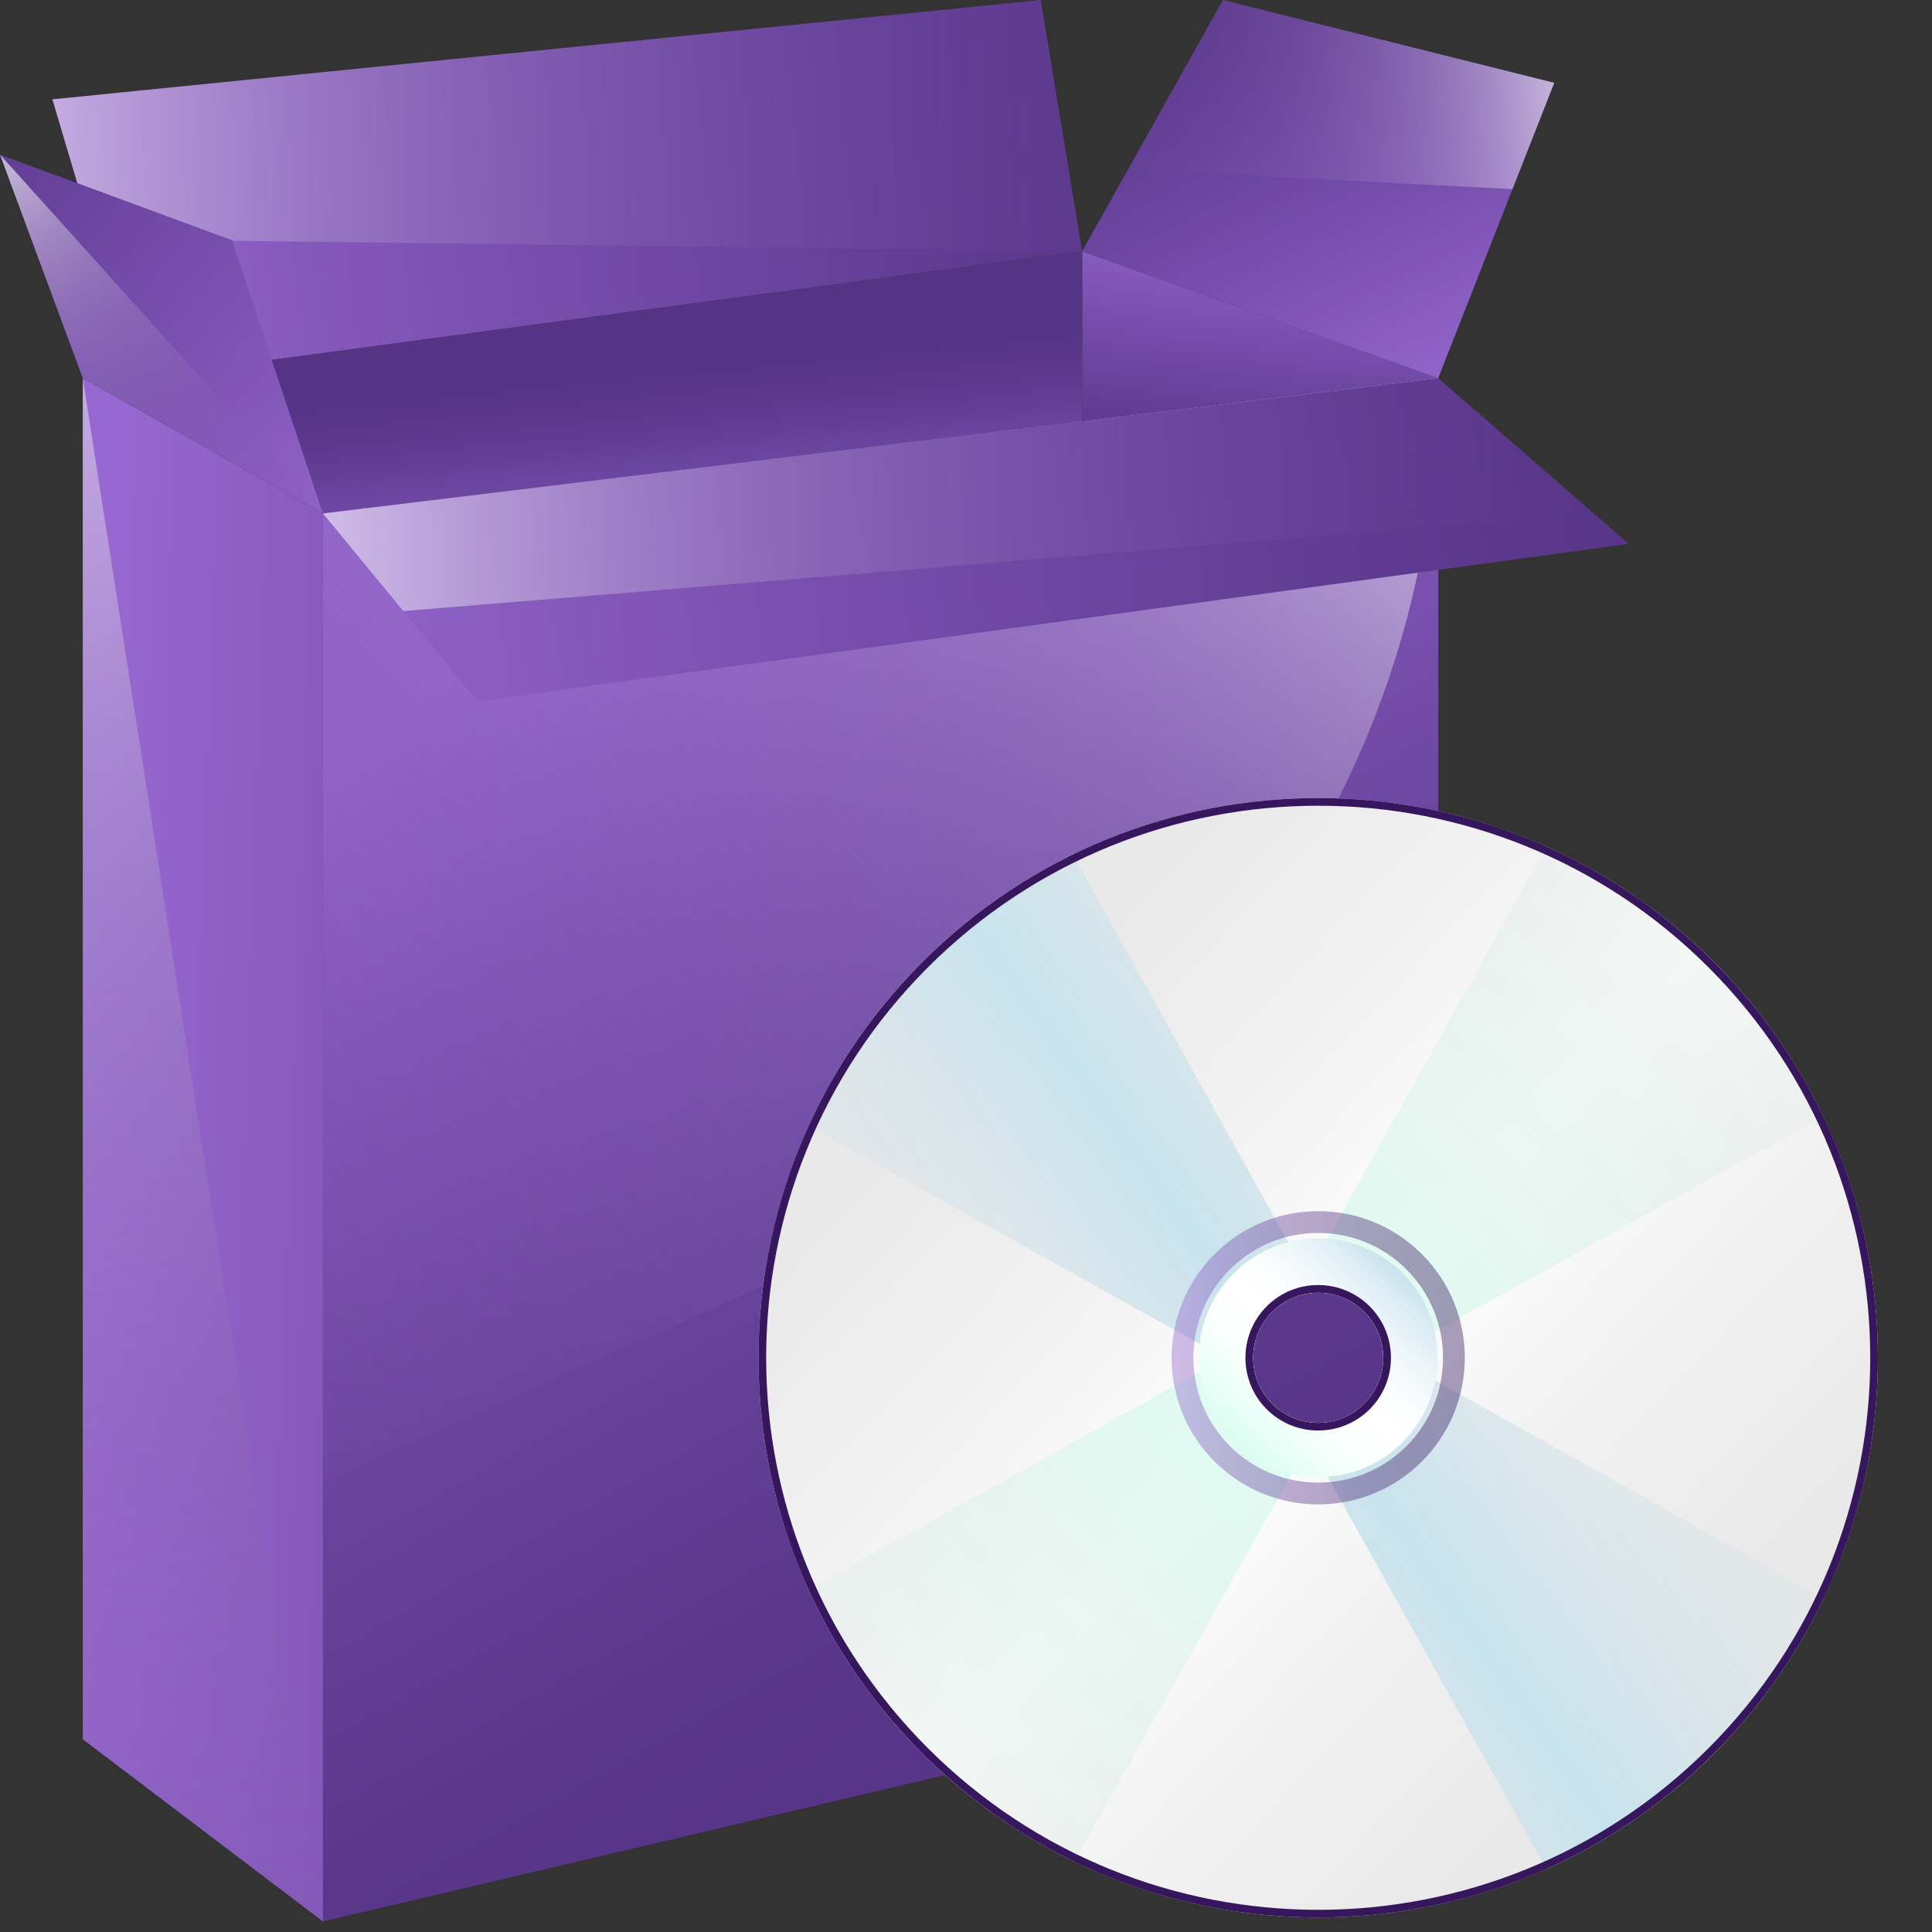 <?xml version="1.0" encoding="utf-8"?>
<!-- Generator: Adobe Illustrator 26.0.1, SVG Export Plug-In . SVG Version: 6.00 Build 0)  -->
<svg version="1.1" id="Layer_1" xmlns="http://www.w3.org/2000/svg" xmlns:xlink="http://www.w3.org/1999/xlink" x="0px" y="0px"
	 viewBox="0 0 55 55" style="enable-background:new 0 0 55 55;" xml:space="preserve">
<rect x="0" y="0" width="55" height="55" fill="#333333" stroke="none"/>
<g>
	<g>
		<linearGradient id="SVGID_1_" gradientUnits="userSpaceOnUse" x1="2.496" y1="32.624" x2="40.635" y2="33.885">
			<stop  offset="0" style="stop-color:#9768D1"/>
			<stop  offset="0.236" style="stop-color:#8055B6"/>
			<stop  offset="0.534" style="stop-color:#68439B"/>
			<stop  offset="0.799" style="stop-color:#5A378B"/>
			<stop  offset="1" style="stop-color:#553385"/>
		</linearGradient>
		<path style="fill:url(#SVGID_1_);" d="M2.357,10.767v38.745l6.837,5.187V14.618L2.357,10.767L2.357,10.767z"/>
		
			<linearGradient id="SVGID_00000174588884051167619400000002497501805161444778_" gradientUnits="userSpaceOnUse" x1="37.381" y1="6.382" x2="36.293" y2="14.497">
			<stop  offset="0" style="stop-color:#9768D1"/>
			<stop  offset="0.356" style="stop-color:#7B51B1"/>
			<stop  offset="0.77" style="stop-color:#5F3B91"/>
			<stop  offset="1" style="stop-color:#553385"/>
		</linearGradient>
		<polygon style="fill:url(#SVGID_00000174588884051167619400000002497501805161444778_);" points="40.945,10.767 40.945,28.056 
			30.807,28.056 30.807,7.152 		"/>
		<polygon style="fill:none;" points="40.945,10.767 9.195,14.618 9.195,54.698 40.945,47.232 		"/>
		<polygon style="fill:none;" points="40.945,10.767 9.195,14.618 9.195,54.698 40.945,47.232 		"/>
		
			<linearGradient id="SVGID_00000170976033344054219380000006044303778159548061_" gradientUnits="userSpaceOnUse" x1="0.32" y1="7.098" x2="34.941" y2="2.68">
			<stop  offset="0" style="stop-color:#9768D1"/>
			<stop  offset="0.356" style="stop-color:#7B51B1"/>
			<stop  offset="0.77" style="stop-color:#5F3B91"/>
			<stop  offset="1" style="stop-color:#553385"/>
		</linearGradient>
		<polygon style="fill:url(#SVGID_00000170976033344054219380000006044303778159548061_);" points="30.807,7.152 7.737,10.246 
			3.851,10.767 2.201,5.214 1.493,2.829 29.628,0 		"/>
		<polygon style="fill:none;" points="40.945,10.767 9.195,14.618 9.195,54.698 40.945,47.232 		"/>
		
			<linearGradient id="SVGID_00000005262873920845969140000017777872518006998703_" gradientUnits="userSpaceOnUse" x1="20.094" y1="17.052" x2="19.453" y2="10.539">
			<stop  offset="0" style="stop-color:#9768D1"/>
			<stop  offset="0.356" style="stop-color:#7B51B1"/>
			<stop  offset="0.77" style="stop-color:#5F3B91"/>
			<stop  offset="1" style="stop-color:#553385"/>
		</linearGradient>
		<polygon style="fill:url(#SVGID_00000005262873920845969140000017777872518006998703_);" points="30.807,7.152 30.807,11.997 
			9.195,14.618 7.737,10.246 		"/>
		
			<linearGradient id="SVGID_00000119107532561809044500000014592029128778259388_" gradientUnits="userSpaceOnUse" x1="40.921" y1="11.773" x2="34.531" y2="-1.437">
			<stop  offset="0" style="stop-color:#9768D1"/>
			<stop  offset="0.356" style="stop-color:#7B51B1"/>
			<stop  offset="0.77" style="stop-color:#5F3B91"/>
			<stop  offset="1" style="stop-color:#553385"/>
		</linearGradient>
		<polygon style="fill:url(#SVGID_00000119107532561809044500000014592029128778259388_);" points="34.815,0 44.246,2.358 
			40.942,10.767 30.807,7.152 		"/>
		
			<linearGradient id="SVGID_00000015329158538918169960000011482648335977929875_" gradientUnits="userSpaceOnUse" x1="-0.901" y1="3.878" x2="35.381" y2="3.526">
			<stop  offset="0" style="stop-color:#FFFFFF;stop-opacity:0.6"/>
			<stop  offset="0.041" style="stop-color:#F1EDF6;stop-opacity:0.576"/>
			<stop  offset="0.145" style="stop-color:#D2C4E2;stop-opacity:0.513"/>
			<stop  offset="0.256" style="stop-color:#B7A1D1;stop-opacity:0.447"/>
			<stop  offset="0.372" style="stop-color:#A184C3;stop-opacity:0.377"/>
			<stop  offset="0.496" style="stop-color:#906EB9;stop-opacity:0.303"/>
			<stop  offset="0.63" style="stop-color:#845EB1;stop-opacity:0.222"/>
			<stop  offset="0.784" style="stop-color:#7D55AC;stop-opacity:0.129"/>
			<stop  offset="1" style="stop-color:#7B52AB;stop-opacity:0"/>
		</linearGradient>
		<polygon style="fill:url(#SVGID_00000015329158538918169960000011482648335977929875_);" points="2.675,6.807 2.201,5.214 
			1.493,2.829 29.628,0 30.807,7.152 		"/>
		<polyline style="fill:none;stroke:#6493D4;stroke-width:0.112;stroke-miterlimit:10;" points="11.483,15.905 11.031,15.35 
			10.324,14.481 		"/>
		
			<linearGradient id="SVGID_00000175302144783706876460000011133414895340317119_" gradientUnits="userSpaceOnUse" x1="11.732" y1="14.772" x2="-5.162" y2="0.866">
			<stop  offset="0" style="stop-color:#9768D1"/>
			<stop  offset="0.356" style="stop-color:#7B51B1"/>
			<stop  offset="0.77" style="stop-color:#5F3B91"/>
			<stop  offset="1" style="stop-color:#553385"/>
		</linearGradient>
		<polygon style="fill:url(#SVGID_00000175302144783706876460000011133414895340317119_);" points="9.195,14.618 2.358,10.767 
			0,4.402 2.201,5.214 6.601,6.838 7.737,10.246 		"/>
		<polygon style="fill:none;" points="40.945,10.767 9.195,14.618 9.195,54.698 40.945,47.232 		"/>
		
			<linearGradient id="SVGID_00000018229710442360154180000008910078287492405652_" gradientUnits="userSpaceOnUse" x1="16.348" y1="17.333" x2="33.842" y2="48.223">
			<stop  offset="0" style="stop-color:#9768D1"/>
			<stop  offset="0.236" style="stop-color:#8055B6"/>
			<stop  offset="0.534" style="stop-color:#68439B"/>
			<stop  offset="0.799" style="stop-color:#5A378B"/>
			<stop  offset="1" style="stop-color:#553385"/>
		</linearGradient>
		<polygon style="fill:url(#SVGID_00000018229710442360154180000008910078287492405652_);" points="40.945,10.767 9.195,14.618 
			9.195,54.698 40.945,47.232 		"/>
		<polygon style="fill:none;" points="40.945,10.767 9.195,14.618 9.195,54.698 40.945,47.232 		"/>
		
			<linearGradient id="SVGID_00000129898115422638642060000000169525417529869465_" gradientUnits="userSpaceOnUse" x1="36.725" y1="7.367" x2="-2.248" y2="44.31">
			<stop  offset="0" style="stop-color:#FFFFFF;stop-opacity:0.6"/>
			<stop  offset="0.008" style="stop-color:#FBF9FC;stop-opacity:0.595"/>
			<stop  offset="0.073" style="stop-color:#DDD2E9;stop-opacity:0.556"/>
			<stop  offset="0.144" style="stop-color:#C2AFD8;stop-opacity:0.513"/>
			<stop  offset="0.222" style="stop-color:#AC92CA;stop-opacity:0.467"/>
			<stop  offset="0.307" style="stop-color:#9A7BBF;stop-opacity:0.416"/>
			<stop  offset="0.405" style="stop-color:#8C68B6;stop-opacity:0.357"/>
			<stop  offset="0.52" style="stop-color:#825CB0;stop-opacity:0.288"/>
			<stop  offset="0.672" style="stop-color:#7D54AC;stop-opacity:0.197"/>
			<stop  offset="1" style="stop-color:#7B52AB;stop-opacity:0"/>
		</linearGradient>
		<path style="fill:url(#SVGID_00000129898115422638642060000000169525417529869465_);" d="M40.945,10.767l-31.75,3.851v27.567
			l15.954-7.099C34.755,30.811,40.945,21.282,40.945,10.767L40.945,10.767z"/>
		
			<linearGradient id="SVGID_00000073679081131814491990000009591359847692683912_" gradientUnits="userSpaceOnUse" x1="0.176" y1="4.846" x2="9.24" y2="17.545">
			<stop  offset="0" style="stop-color:#FFFFFF;stop-opacity:0.6"/>
			<stop  offset="0.041" style="stop-color:#F1EDF6;stop-opacity:0.576"/>
			<stop  offset="0.145" style="stop-color:#D2C4E2;stop-opacity:0.513"/>
			<stop  offset="0.256" style="stop-color:#B7A1D1;stop-opacity:0.447"/>
			<stop  offset="0.372" style="stop-color:#A184C3;stop-opacity:0.377"/>
			<stop  offset="0.496" style="stop-color:#906EB9;stop-opacity:0.303"/>
			<stop  offset="0.63" style="stop-color:#845EB1;stop-opacity:0.222"/>
			<stop  offset="0.784" style="stop-color:#7D55AC;stop-opacity:0.129"/>
			<stop  offset="1" style="stop-color:#7B52AB;stop-opacity:0"/>
		</linearGradient>
		<polygon style="fill:url(#SVGID_00000073679081131814491990000009591359847692683912_);" points="9.195,14.618 2.358,10.767 
			0,4.402 		"/>
		
			<linearGradient id="SVGID_00000142870084637240838860000014214061454176863914_" gradientUnits="userSpaceOnUse" x1="44.184" y1="1.682" x2="30.785" y2="4.261">
			<stop  offset="0" style="stop-color:#FFFFFF;stop-opacity:0.6"/>
			<stop  offset="0.041" style="stop-color:#F1EDF6;stop-opacity:0.576"/>
			<stop  offset="0.145" style="stop-color:#D2C4E2;stop-opacity:0.513"/>
			<stop  offset="0.256" style="stop-color:#B7A1D1;stop-opacity:0.447"/>
			<stop  offset="0.372" style="stop-color:#A184C3;stop-opacity:0.377"/>
			<stop  offset="0.496" style="stop-color:#906EB9;stop-opacity:0.303"/>
			<stop  offset="0.63" style="stop-color:#845EB1;stop-opacity:0.222"/>
			<stop  offset="0.784" style="stop-color:#7D55AC;stop-opacity:0.129"/>
			<stop  offset="1" style="stop-color:#7B52AB;stop-opacity:0"/>
		</linearGradient>
		<polygon style="fill:url(#SVGID_00000142870084637240838860000014214061454176863914_);" points="34.815,0 44.246,2.358 
			43.057,5.384 32.113,4.821 		"/>
		
			<linearGradient id="SVGID_00000138544338022725801630000017312889834461513142_" gradientUnits="userSpaceOnUse" x1="5.985" y1="18.518" x2="48.449" y2="11.761">
			<stop  offset="0" style="stop-color:#9768D1"/>
			<stop  offset="0.356" style="stop-color:#7B51B1"/>
			<stop  offset="0.77" style="stop-color:#5F3B91"/>
			<stop  offset="1" style="stop-color:#553385"/>
		</linearGradient>
		<polygon style="fill:url(#SVGID_00000138544338022725801630000017312889834461513142_);" points="46.368,15.482 40.945,16.223 
			30.807,17.609 13.596,19.962 9.195,14.618 30.807,11.997 40.945,10.767 		"/>
		
			<linearGradient id="SVGID_00000116199765977346895280000009067224111083890341_" gradientUnits="userSpaceOnUse" x1="8.764" y1="14.565" x2="45.018" y2="13.56">
			<stop  offset="0" style="stop-color:#FFFFFF;stop-opacity:0.6"/>
			<stop  offset="0.116" style="stop-color:#E0D6EB;stop-opacity:0.53"/>
			<stop  offset="0.251" style="stop-color:#C1AED8;stop-opacity:0.449"/>
			<stop  offset="0.39" style="stop-color:#A88DC7;stop-opacity:0.366"/>
			<stop  offset="0.532" style="stop-color:#9473BB;stop-opacity:0.281"/>
			<stop  offset="0.677" style="stop-color:#8660B2;stop-opacity:0.194"/>
			<stop  offset="0.83" style="stop-color:#7E56AD;stop-opacity:0.102"/>
			<stop  offset="1" style="stop-color:#7B52AB;stop-opacity:0"/>
		</linearGradient>
		<polygon style="fill:url(#SVGID_00000116199765977346895280000009067224111083890341_);" points="11.483,17.396 9.195,14.618 
			30.807,11.997 40.945,10.767 45.374,14.618 		"/>
		
			<linearGradient id="SVGID_00000059303097618006379700000015336112730474469006_" gradientUnits="userSpaceOnUse" x1="-2.699" y1="7.444" x2="15.025" y2="86.99">
			<stop  offset="0" style="stop-color:#FFFFFF;stop-opacity:0.6"/>
			<stop  offset="0.071" style="stop-color:#E0D7EC;stop-opacity:0.557"/>
			<stop  offset="0.149" style="stop-color:#C5B4DA;stop-opacity:0.511"/>
			<stop  offset="0.234" style="stop-color:#AE95CC;stop-opacity:0.46"/>
			<stop  offset="0.326" style="stop-color:#9B7DC0;stop-opacity:0.404"/>
			<stop  offset="0.43" style="stop-color:#8D69B6;stop-opacity:0.342"/>
			<stop  offset="0.551" style="stop-color:#835CB0;stop-opacity:0.27"/>
			<stop  offset="0.704" style="stop-color:#7D54AC;stop-opacity:0.177"/>
			<stop  offset="1" style="stop-color:#7B52AB;stop-opacity:0"/>
		</linearGradient>
		<path style="fill:url(#SVGID_00000059303097618006379700000015336112730474469006_);" d="M2.357,10.767L2.357,10.767v38.745
			l6.837,5.187"/>
	</g>
	<g>
		<defs>
			<path id="SVGID_00000147908053085506764770000012091866726714732177_" d="M48.794,27.386c-6.223-6.223-16.312-6.223-22.535,0
				c-6.222,6.222-6.222,16.311,0,22.534c6.223,6.223,16.312,6.223,22.535,0C55.016,43.697,55.016,33.608,48.794,27.386z
				 M38.837,39.964c-0.723,0.722-1.899,0.722-2.622,0c-0.722-0.723-0.722-1.899,0-2.621c0.723-0.723,1.899-0.723,2.622,0
				C39.56,38.065,39.56,39.241,38.837,39.964z"/>
		</defs>
		<clipPath id="SVGID_00000072973878011001427510000005306919557670713013_">
			<use xlink:href="#SVGID_00000147908053085506764770000012091866726714732177_"  style="overflow:visible;"/>
		</clipPath>
		
			<linearGradient id="SVGID_00000085958684974271332980000012751638815868520875_" gradientUnits="userSpaceOnUse" x1="21.019" y1="23.02" x2="55.293" y2="55.479">
			<stop  offset="0" style="stop-color:#E6E6E6"/>
			<stop  offset="0.207" style="stop-color:#E9E9E9"/>
			<stop  offset="0.368" style="stop-color:#F3F3F3"/>
			<stop  offset="0.481" style="stop-color:#FFFFFF"/>
			<stop  offset="0.605" style="stop-color:#F2F2F2"/>
			<stop  offset="0.764" style="stop-color:#E9E9E9"/>
			<stop  offset="1" style="stop-color:#E6E6E6"/>
		</linearGradient>
		
			<circle style="clip-path:url(#SVGID_00000072973878011001427510000005306919557670713013_);fill:url(#SVGID_00000085958684974271332980000012751638815868520875_);" cx="37.526" cy="38.653" r="15.934"/>
		
			<linearGradient id="SVGID_00000013896468274043468780000003521837708737108145_" gradientUnits="userSpaceOnUse" x1="-4498.5" y1="8759.125" x2="-4445.113" y2="8759.125" gradientTransform="matrix(-0.707 0.707 -0.707 -0.707 3068.825 9394.335)">
			<stop  offset="0" style="stop-color:#E6E6E6;stop-opacity:0"/>
			<stop  offset="0.203" style="stop-color:#E3EBE9;stop-opacity:0.408"/>
			<stop  offset="0.456" style="stop-color:#DCFBF0;stop-opacity:0.916"/>
			<stop  offset="0.497" style="stop-color:#DAFEF2"/>
			<stop  offset="0.551" style="stop-color:#DCFAF0;stop-opacity:0.894"/>
			<stop  offset="0.796" style="stop-color:#E3EBE9;stop-opacity:0.405"/>
			<stop  offset="1" style="stop-color:#E6E6E6;stop-opacity:0"/>
		</linearGradient>
		
			<polygon style="clip-path:url(#SVGID_00000072973878011001427510000005306919557670713013_);fill:url(#SVGID_00000013896468274043468780000003521837708737108145_);" points="
			12.144,51.315 36.382,37.803 49.894,13.565 62.321,25.991 38.22,39.367 24.571,63.741 		"/>
		<path style="clip-path:url(#SVGID_00000072973878011001427510000005306919557670713013_);fill:none;" d="M26.259,27.386
			c-6.223,6.223-6.223,16.312,0,22.535c6.222,6.222,16.311,6.222,22.535-0.001c6.222-6.222,6.222-16.312,0-22.534
			C42.571,21.163,32.482,21.163,26.259,27.386z M38.837,39.964c-0.723,0.723-1.898,0.723-2.621,0c-0.723-0.723-0.723-1.899,0-2.621
			c0.723-0.723,1.899-0.723,2.621,0C39.56,38.065,39.56,39.241,38.837,39.964z"/>
		
			<linearGradient id="SVGID_00000073696666439162012230000006546098555289108388_" gradientUnits="userSpaceOnUse" x1="-3687.934" y1="1128.809" x2="-3693.486" y2="1160.948" gradientTransform="matrix(0.707 0.707 -0.707 0.707 3455.644 1839.439)">
			<stop  offset="0" style="stop-color:#E6E6E6;stop-opacity:0"/>
			<stop  offset="0.177" style="stop-color:#E1E6E7;stop-opacity:0.356"/>
			<stop  offset="0.381" style="stop-color:#D3E4EA;stop-opacity:0.766"/>
			<stop  offset="0.497" style="stop-color:#C8E3ED"/>
			<stop  offset="0.636" style="stop-color:#D7E4EA;stop-opacity:0.724"/>
			<stop  offset="0.815" style="stop-color:#E2E6E7;stop-opacity:0.369"/>
			<stop  offset="1" style="stop-color:#E6E6E6;stop-opacity:0"/>
		</linearGradient>
		
			<polygon style="clip-path:url(#SVGID_00000072973878011001427510000005306919557670713013_);fill:url(#SVGID_00000073696666439162012230000006546098555289108388_);" points="
			49.894,63.741 36.382,39.503 12.144,25.991 24.571,13.565 37.946,37.666 62.321,51.315 		"/>
		<g style="clip-path:url(#SVGID_00000072973878011001427510000005306919557670713013_);">
			<path style="fill:#FFFFFF;" d="M36.215,37.343c-0.723,0.723-0.723,1.899,0,2.621s1.899,0.723,2.621,0
				c0.723-0.723,0.723-1.899,0-2.621C38.114,36.62,36.938,36.62,36.215,37.343z"/>
			
				<linearGradient id="SVGID_00000086661081648584826960000003488472119028226731_" gradientUnits="userSpaceOnUse" x1="39.878" y1="36.197" x2="35.174" y2="41.109">
				<stop  offset="0" style="stop-color:#C8E3ED"/>
				<stop  offset="0.089" style="stop-color:#D9ECF3"/>
				<stop  offset="0.232" style="stop-color:#EEF6F9"/>
				<stop  offset="0.371" style="stop-color:#FBFDFE"/>
				<stop  offset="0.504" style="stop-color:#FFFFFF"/>
				<stop  offset="0.663" style="stop-color:#FBFFFD"/>
				<stop  offset="0.836" style="stop-color:#EDFFF9"/>
				<stop  offset="1" style="stop-color:#DAFEF2"/>
			</linearGradient>
			<path style="fill:url(#SVGID_00000086661081648584826960000003488472119028226731_);" d="M35.121,36.249
				c-1.326,1.326-1.326,3.483,0,4.809s3.483,1.326,4.809,0c1.326-1.326,1.326-3.483,0-4.809
				C38.605,34.923,36.447,34.923,35.121,36.249z M38.946,40.073c-0.783,0.783-2.057,0.783-2.84,0s-0.783-2.057,0-2.84
				c0.783-0.783,2.057-0.783,2.84,0S39.729,39.29,38.946,40.073z"/>
			
				<linearGradient id="SVGID_00000132052168951102552780000006281402648442928808_" gradientUnits="userSpaceOnUse" x1="33.352" y1="38.653" x2="41.7" y2="38.653">
				<stop  offset="0" style="stop-color:#9768D1"/>
				<stop  offset="0.159" style="stop-color:#8054B5"/>
				<stop  offset="0.408" style="stop-color:#603A90"/>
				<stop  offset="0.64" style="stop-color:#492774"/>
				<stop  offset="0.844" style="stop-color:#3B1B64"/>
				<stop  offset="1" style="stop-color:#36175E"/>
			</linearGradient>
			<path style="opacity:0.42;fill:url(#SVGID_00000132052168951102552780000006281402648442928808_);" d="M34.575,35.702
				c-1.63,1.63-1.63,4.273,0,5.903s4.273,1.63,5.903,0s1.63-4.273,0-5.903C38.848,34.072,36.205,34.072,34.575,35.702z
				 M40.04,41.167c-1.386,1.386-3.642,1.386-5.028,0s-1.386-3.642,0-5.028s3.642-1.386,5.028,0S41.426,39.781,40.04,41.167z"/>
		</g>
		<path style="clip-path:url(#SVGID_00000072973878011001427510000005306919557670713013_);fill:none;" d="M48.794,27.386
			c-6.223-6.222-16.312-6.222-22.535,0c-6.222,6.223-6.222,16.312,0,22.535c6.223,6.222,16.312,6.222,22.535,0
			C55.016,43.698,55.016,33.609,48.794,27.386z M38.836,39.964c-0.722,0.723-1.898,0.723-2.621,0c-0.722-0.722-0.722-1.898,0-2.621
			c0.723-0.722,1.899-0.722,2.621,0C39.56,38.066,39.56,39.241,38.836,39.964z"/>
		
			<path style="clip-path:url(#SVGID_00000072973878011001427510000005306919557670713013_);fill:none;stroke:#36175E;stroke-width:0.437;stroke-miterlimit:10;" d="
			M48.794,27.386c-6.223-6.223-16.312-6.223-22.535,0c-6.222,6.222-6.222,16.311,0,22.534c6.223,6.223,16.312,6.223,22.535,0
			C55.016,43.697,55.016,33.608,48.794,27.386z M38.837,39.964c-0.723,0.722-1.899,0.722-2.622,0c-0.722-0.723-0.722-1.899,0-2.621
			c0.723-0.723,1.899-0.723,2.622,0C39.56,38.065,39.56,39.241,38.837,39.964z"/>
	</g>
</g>
</svg>
